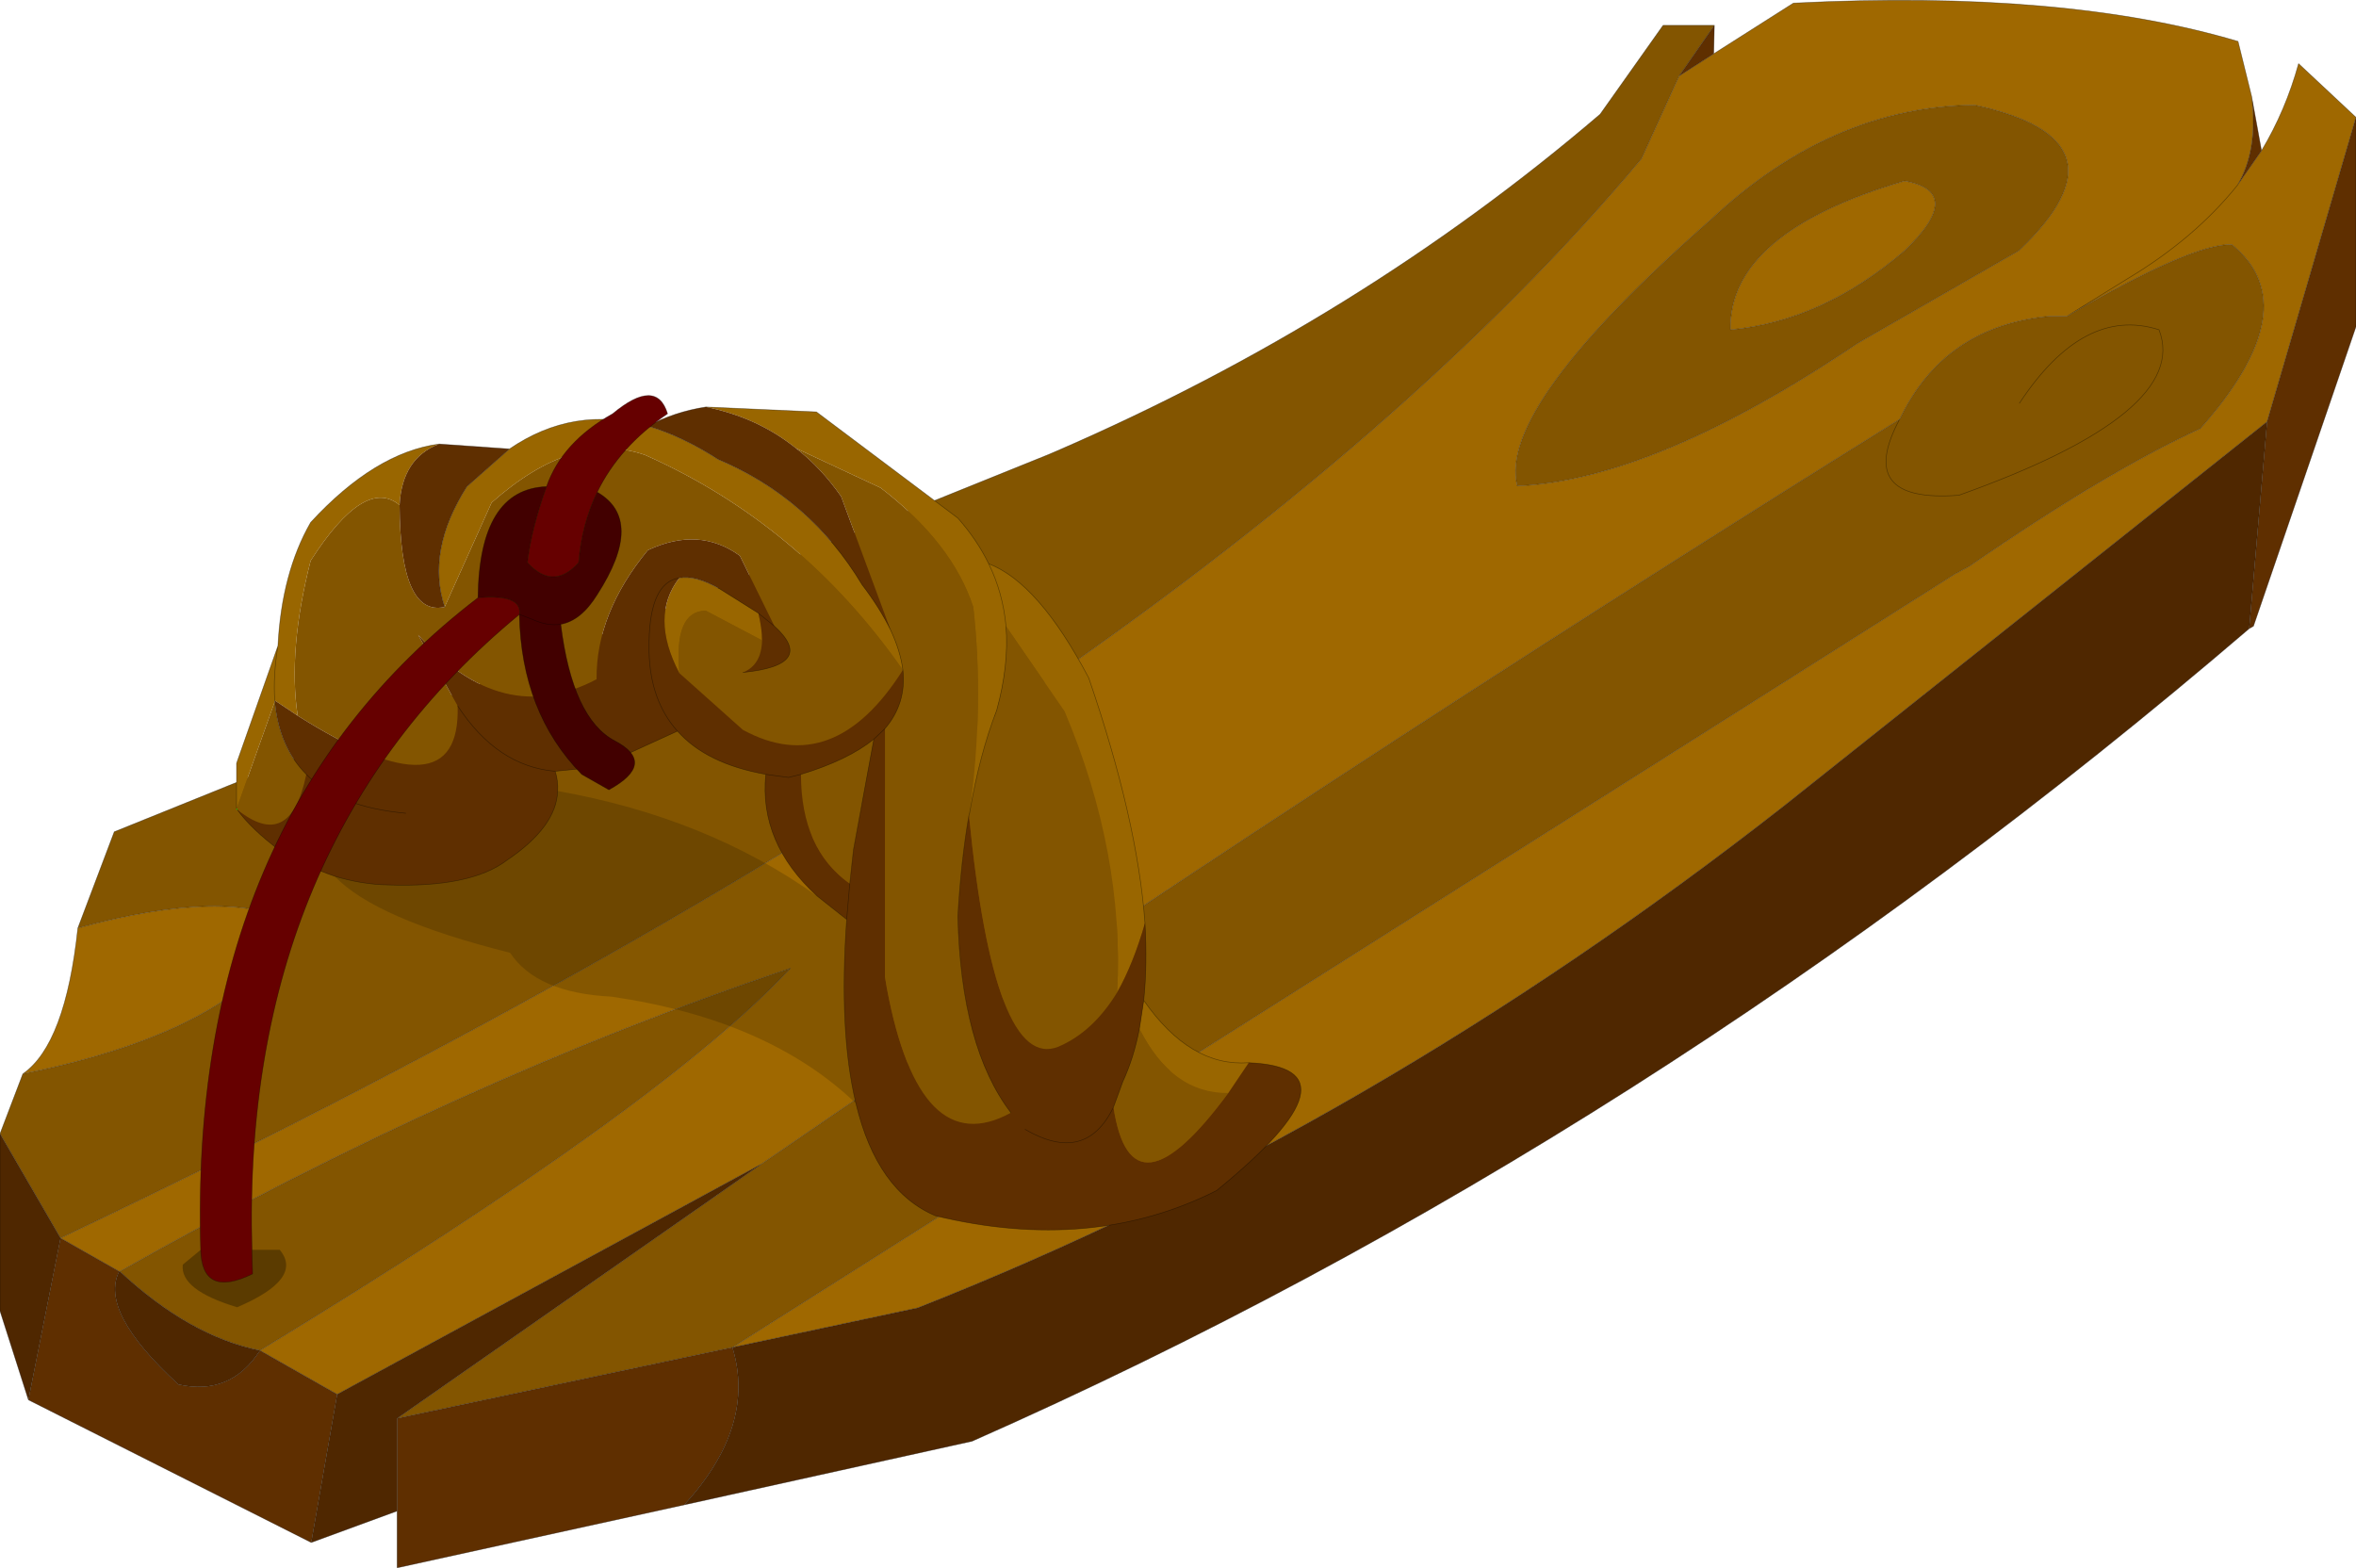 <?xml version="1.0" encoding="UTF-8" standalone="no"?>
<svg xmlns:xlink="http://www.w3.org/1999/xlink" height="126.95px" width="190.75px" xmlns="http://www.w3.org/2000/svg">
  <g transform="matrix(1.0, 0.0, 0.0, 1.0, 95.35, 63.45)">
    <path d="M40.6 -57.3 L37.55 -50.6 Q0.6 -6.45 -90.45 36.8 L-95.35 28.35 -93.5 23.5 Q-75.65 19.9 -71.45 11.35 -76.75 8.35 -89.05 11.7 L-86.1 3.9 -10.45 -26.65 -9.75 -26.95 Q14.8 -37.6 34.2 -54.2 L39.3 -61.4 43.45 -61.4 40.6 -57.3 M-85.65 39.5 Q-58.15 23.95 -31.35 14.95 -41.65 26.05 -74.3 45.9 -80.0 44.75 -85.65 39.5 M-33.7 30.8 Q11.3 -0.15 58.45 -29.5 62.05 -37.05 70.6 -37.85 L72.0 -37.85 Q82.15 -43.75 85.35 -43.65 91.55 -38.6 82.8 -28.75 75.1 -25.2 64.1 -17.6 L62.9 -16.95 -36.05 45.65 -63.2 51.4 -33.7 30.8 M58.85 -43.15 Q63.8 -47.9 58.85 -48.8 44.6 -44.6 44.75 -36.75 52.2 -37.45 58.85 -43.15 M68.15 -30.8 Q73.35 -38.7 79.45 -36.75 82.05 -30.05 63.25 -23.35 54.8 -22.7 58.45 -29.5 54.8 -22.7 63.25 -23.35 82.05 -30.05 79.45 -36.75 73.35 -38.7 68.15 -30.8 M68.1 -43.15 L55.05 -35.65 Q38.65 -24.6 27.5 -24.1 25.85 -30.45 43.2 -45.7 52.9 -54.8 64.5 -54.95 77.6 -52.15 68.1 -43.15" fill="#835500" fill-rule="evenodd" stroke="none"/>
    <path d="M-90.45 36.8 Q0.6 -6.45 37.55 -50.6 L40.6 -57.3 43.4 -59.1 49.85 -63.2 Q71.75 -64.3 85.85 -60.1 L86.95 -55.65 Q87.5 -51.3 85.8 -48.45 82.3 -44.1 76.85 -40.85 L72.0 -37.85 76.85 -40.85 Q82.3 -44.1 85.8 -48.45 L87.75 -51.25 Q89.7 -54.5 90.75 -58.3 L95.4 -53.95 88.2 -29.3 49.1 1.8 Q15.7 27.95 -21.05 42.45 L-36.05 45.65 62.9 -16.95 64.1 -17.6 Q75.1 -25.2 82.8 -28.75 91.55 -38.6 85.35 -43.65 82.15 -43.75 72.0 -37.85 L70.6 -37.85 Q62.05 -37.05 58.45 -29.5 11.3 -0.15 -33.7 30.8 L-68.05 49.45 -74.3 45.9 Q-41.65 26.05 -31.35 14.95 -58.15 23.95 -85.65 39.5 L-85.7 39.5 -90.45 36.8 M-89.05 11.7 Q-76.75 8.35 -71.45 11.35 -75.65 19.9 -93.5 23.5 -90.05 21.1 -89.05 11.7 M58.85 -43.15 Q52.2 -37.45 44.75 -36.75 44.6 -44.6 58.85 -48.8 63.8 -47.9 58.85 -43.15 M68.1 -43.15 Q77.6 -52.15 64.5 -54.95 52.9 -54.8 43.2 -45.7 25.85 -30.45 27.5 -24.1 38.65 -24.6 55.05 -35.65 L68.1 -43.15" fill="#9f6800" fill-rule="evenodd" stroke="none"/>
    <path d="M-90.45 36.8 L-85.7 39.5 Q-87.35 42.75 -80.9 48.65 -76.7 49.6 -74.3 45.9 L-68.05 49.45 -70.15 61.45 -93.05 49.9 -90.45 36.8 M85.8 -48.45 Q87.5 -51.3 86.95 -55.65 L87.75 -51.25 85.8 -48.45 M43.4 -59.1 L40.6 -57.3 43.45 -61.4 43.4 -59.1 M95.4 -53.95 L95.4 -37.0 87.1 -12.75 86.75 -12.55 88.2 -29.3 95.4 -53.95 M-39.95 58.4 L-63.2 63.5 -63.2 58.9 -63.2 51.4 -36.05 45.65 Q-34.1 52.0 -39.95 58.4" fill="#5f2f00" fill-rule="evenodd" stroke="none"/>
    <path d="M-68.05 49.45 L-33.7 30.8 -63.2 51.4 -63.2 58.9 -70.15 61.45 -68.05 49.45 M-95.35 28.35 L-90.45 36.8 -93.05 49.9 -95.35 42.7 -95.35 28.35 M86.75 -12.55 Q38.25 29.0 -16.65 53.25 L-39.95 58.4 Q-34.1 52.0 -36.05 45.65 L-21.05 42.45 Q15.7 27.95 49.1 1.8 L88.2 -29.3 86.75 -12.55 M-74.3 45.9 Q-76.7 49.6 -80.9 48.65 -87.35 42.75 -85.7 39.5 L-85.65 39.5 Q-80.0 44.75 -74.3 45.9" fill="#4f2700" fill-rule="evenodd" stroke="none"/>
    <path d="M40.6 -57.3 L37.55 -50.6 Q0.6 -6.45 -90.45 36.8 L-85.7 39.5 -85.65 39.5 Q-58.15 23.95 -31.35 14.95 -41.65 26.05 -74.3 45.9 L-68.05 49.45 -33.7 30.8 Q11.3 -0.15 58.45 -29.5 62.05 -37.05 70.6 -37.85 L72.0 -37.85 76.85 -40.85 Q82.3 -44.1 85.8 -48.45 87.5 -51.3 86.95 -55.65 L85.85 -60.1 Q71.75 -64.3 49.85 -63.2 L43.4 -59.1 40.6 -57.3 43.45 -61.4 39.3 -61.4 34.2 -54.2 Q14.8 -37.6 -9.75 -26.95 L-10.45 -26.65 -86.1 3.9 -89.05 11.7 Q-76.75 8.35 -71.45 11.35 -75.65 19.9 -93.5 23.5 L-95.35 28.35 -90.45 36.8 -93.05 49.9 -70.15 61.45 -68.05 49.45 M43.45 -61.4 L43.4 -59.1 M87.75 -51.25 Q89.7 -54.5 90.75 -58.3 L95.4 -53.95 95.4 -37.0 87.1 -12.75 86.75 -12.55 Q38.25 29.0 -16.65 53.25 L-39.95 58.4 -63.2 63.5 -63.2 58.9 -70.15 61.45 M58.85 -43.15 Q52.2 -37.45 44.75 -36.75 44.6 -44.6 58.85 -48.8 63.8 -47.9 58.85 -43.15 M-36.05 45.65 L62.9 -16.95 64.1 -17.6 Q75.1 -25.2 82.8 -28.75 91.55 -38.6 85.35 -43.65 82.15 -43.75 72.0 -37.85 M85.8 -48.45 L87.75 -51.25 86.95 -55.65 M95.4 -53.95 L88.2 -29.3 86.75 -12.55 M58.45 -29.5 Q54.8 -22.7 63.25 -23.35 82.05 -30.05 79.45 -36.75 73.35 -38.7 68.15 -30.8 M68.1 -43.15 L55.05 -35.65 Q38.65 -24.6 27.5 -24.1 25.85 -30.45 43.2 -45.7 52.9 -54.8 64.5 -54.95 77.6 -52.15 68.1 -43.15 M-63.2 51.4 L-33.7 30.8 M-63.2 51.4 L-63.2 58.9 M-36.05 45.65 L-63.2 51.4 M-36.05 45.65 Q-34.1 52.0 -39.95 58.4 M88.2 -29.3 L49.1 1.8 Q15.7 27.95 -21.05 42.45 L-36.05 45.65 M-74.3 45.9 Q-76.7 49.6 -80.9 48.65 -87.35 42.75 -85.7 39.5 M-74.3 45.9 Q-80.0 44.75 -85.65 39.5 M-93.05 49.9 L-95.35 42.7 -95.35 28.35 M-93.5 23.5 Q-90.05 21.1 -89.05 11.7" fill="none" stroke="#000000" stroke-linecap="round" stroke-linejoin="round" stroke-opacity="0.4" stroke-width="0.05"/>
    <path d="M-54.1 -27.1 Q-48.9 -30.65 -42.9 -28.95 -40.15 -28.15 -37.2 -26.25 -29.75 -23.1 -25.55 -16.1 -24.1 -14.2 -23.25 -12.45 -22.45 -10.75 -22.25 -9.2 -30.5 -21.0 -43.1 -26.6 -48.9 -28.65 -55.55 -22.75 L-59.35 -14.3 Q-60.85 -18.85 -57.55 -24.05 L-54.1 -27.1 M-38.2 -30.5 L-29.25 -30.1 -17.8 -21.5 Q-16.25 -19.75 -15.3 -17.8 -11.25 -16.25 -7.2 -8.55 -3.25 2.95 -2.65 11.3 -3.6 14.6 -4.9 16.9 -4.3 5.65 -9.15 -5.85 L-13.9 -12.75 Q-13.65 -9.6 -14.65 -5.95 -16.05 -2.35 -16.85 2.4 -15.65 -6.35 -16.55 -14.3 -18.25 -19.5 -24.05 -23.95 L-30.9 -27.15 Q-34.0 -29.65 -38.2 -30.5 M-2.75 17.55 Q1.0 22.95 5.75 22.6 L4.1 25.05 Q-0.45 25.1 -3.1 19.85 L-2.75 17.55 M-76.2 2.05 L-76.2 -1.65 -72.85 -11.15 Q-72.55 -17.05 -70.2 -21.15 -65.0 -26.8 -59.8 -27.5 -62.8 -26.35 -63.0 -22.55 -65.8 -24.9 -70.2 -18.05 -72.05 -10.8 -71.25 -5.5 L-73.05 -6.7 -73.1 -6.7 -73.1 -6.65 -76.2 2.05 M-15.3 -17.8 Q-14.15 -15.45 -13.9 -12.75 -14.15 -15.45 -15.3 -17.8 M-40.35 -16.65 Q-39.05 -16.9 -37.05 -15.75 L-33.95 -13.8 Q-33.65 -12.55 -33.65 -11.6 L-38.2 -14.0 Q-40.8 -14.0 -40.35 -8.95 -42.75 -13.55 -40.35 -16.65 M-73.1 -6.7 Q-73.25 -8.7 -72.85 -11.15 -73.25 -8.7 -73.1 -6.7" fill="#996600" fill-rule="evenodd" stroke="none"/>
    <path d="M-59.35 -14.3 L-55.55 -22.75 Q-48.9 -28.65 -43.1 -26.6 -30.5 -21.0 -22.25 -9.2 -22.45 -10.75 -23.25 -12.45 L-27.25 -23.25 Q-28.85 -25.55 -30.9 -27.15 L-24.05 -23.95 Q-18.25 -19.5 -16.55 -14.3 -15.65 -6.35 -16.85 2.4 -16.05 -2.35 -14.65 -5.95 -13.65 -9.6 -13.9 -12.75 L-9.15 -5.85 Q-4.3 5.65 -4.9 16.9 -6.85 20.1 -9.65 21.3 -14.85 23.4 -16.9 2.55 -17.55 6.3 -17.8 10.75 -17.55 21.35 -13.5 26.65 -20.9 30.7 -23.55 16.55 L-23.7 15.65 -23.7 -4.45 Q-21.95 -6.5 -22.25 -9.2 -27.85 -0.35 -35.2 -4.35 L-40.35 -8.95 Q-40.8 -14.0 -38.2 -14.0 L-33.65 -11.6 Q-33.7 -9.6 -35.2 -9.0 -29.2 -9.6 -32.65 -12.75 L-35.45 -18.45 Q-38.75 -20.85 -42.9 -18.9 -47.1 -13.8 -47.05 -8.45 -54.7 -4.4 -61.5 -12.05 L-58.3 -6.3 Q-58.0 2.85 -71.25 -5.5 -72.05 -10.8 -70.2 -18.05 -65.8 -24.9 -63.0 -22.55 -62.95 -13.5 -59.35 -14.3 M-76.15 2.1 L-76.2 2.05 -73.1 -6.65 Q-72.75 -2.95 -70.55 -0.75 -71.85 5.55 -76.15 2.1 M-16.85 2.4 L-16.9 2.55 -16.85 2.4 M-24.6 -3.6 L-26.25 5.35 -26.55 8.1 Q-30.5 5.3 -30.5 -0.75 -26.7 -1.9 -24.6 -3.6 M-3.1 19.85 Q-0.45 25.1 4.1 25.05 -3.75 35.7 -5.2 26.2 L-4.45 24.15 Q-3.55 22.2 -3.1 19.85" fill="#835500" fill-rule="evenodd" stroke="none"/>
    <path d="M-54.1 -27.1 L-57.55 -24.05 Q-60.85 -18.85 -59.35 -14.3 -62.95 -13.5 -63.0 -22.55 -62.8 -26.35 -59.8 -27.5 L-54.1 -27.1 M-23.25 -12.45 Q-24.1 -14.2 -25.55 -16.1 -29.75 -23.1 -37.2 -26.25 -40.15 -28.15 -42.9 -28.95 -40.75 -30.1 -38.2 -30.5 -34.0 -29.65 -30.9 -27.15 -28.85 -25.55 -27.25 -23.25 L-23.25 -12.45 M-2.65 11.3 Q-2.45 14.65 -2.75 17.55 L-3.1 19.85 Q-3.55 22.2 -4.45 24.15 L-5.2 26.2 Q-7.45 30.85 -12.35 28.0 -7.45 30.85 -5.2 26.2 -3.75 35.7 4.1 25.05 L5.75 22.6 Q15.35 23.0 3.15 32.95 -6.95 38.05 -19.6 35.0 -24.35 33.0 -26.05 25.9 -27.45 20.1 -26.8 11.0 L-26.55 8.1 -26.8 11.0 -29.2 9.1 Q-33.9 4.8 -33.35 -0.75 -38.15 -1.6 -40.5 -4.25 L-46.85 -1.35 -50.4 -1.0 Q-55.1 -1.4 -58.3 -6.3 -55.1 -1.4 -50.4 -1.0 -50.15 -0.2 -50.2 0.6 -50.3 3.5 -54.3 6.2 -57.25 8.45 -64.0 8.2 -66.1 8.15 -68.25 7.5 -70.45 6.75 -72.65 5.45 -75.0 3.7 -76.15 2.1 -71.85 5.55 -70.55 -0.75 -72.75 -2.95 -73.1 -6.65 L-73.1 -6.7 -73.05 -6.7 -71.25 -5.5 Q-58.0 2.85 -58.3 -6.3 L-61.5 -12.05 Q-54.7 -4.4 -47.05 -8.45 -47.1 -13.8 -42.9 -18.9 -38.75 -20.85 -35.45 -18.45 L-32.65 -12.75 -33.95 -13.8 -32.65 -12.75 Q-29.2 -9.6 -35.2 -9.0 -33.7 -9.6 -33.65 -11.6 -33.65 -12.55 -33.95 -13.8 L-37.05 -15.75 Q-39.05 -16.9 -40.35 -16.65 -42.75 -13.55 -40.35 -8.95 L-35.2 -4.35 Q-27.85 -0.35 -22.25 -9.2 -21.95 -6.5 -23.7 -4.45 L-23.7 15.65 -23.55 16.55 Q-20.9 30.7 -13.5 26.65 -17.55 21.35 -17.8 10.75 -17.55 6.3 -16.9 2.55 -14.85 23.4 -9.65 21.3 -6.85 20.1 -4.9 16.9 -3.6 14.6 -2.65 11.3 M-24.6 -3.6 L-23.7 -4.45 -24.6 -3.6 Q-26.7 -1.9 -30.5 -0.75 -30.5 5.3 -26.55 8.1 L-26.25 5.35 -24.6 -3.6 M-40.35 -16.65 Q-42.7 -16.3 -42.8 -11.55 L-42.8 -10.65 Q-42.7 -6.7 -40.5 -4.25 -42.7 -6.7 -42.8 -10.65 L-42.8 -11.55 Q-42.7 -16.3 -40.35 -16.65 M-30.5 -0.75 L-31.5 -0.5 -33.35 -0.75 -31.5 -0.5 -30.5 -0.75 M-62.5 2.4 Q-67.95 1.9 -70.55 -0.75 -67.95 1.9 -62.5 2.4" fill="#5f2f00" fill-rule="evenodd" stroke="none"/>
    <path d="M-26.05 25.9 Q-33.15 19.1 -45.85 17.25 -51.9 16.95 -54.05 13.7 -65.0 10.95 -68.25 7.5 -66.1 8.15 -64.0 8.2 -57.25 8.45 -54.3 6.2 -50.3 3.5 -50.2 0.6 -38.1 2.75 -29.2 9.1 L-26.8 11.0 Q-27.45 20.1 -26.05 25.9" fill="#000000" fill-opacity="0.161" fill-rule="evenodd" stroke="none"/>
    <path d="M-42.9 -28.95 Q-48.9 -30.65 -54.1 -27.1 L-57.55 -24.05 Q-60.85 -18.85 -59.35 -14.3 M-22.25 -9.2 Q-22.45 -10.75 -23.25 -12.45 -24.1 -14.2 -25.55 -16.1 -29.75 -23.1 -37.2 -26.25 -40.15 -28.15 -42.9 -28.95 -40.75 -30.1 -38.2 -30.5 L-29.25 -30.1 -17.8 -21.5 Q-16.25 -19.75 -15.3 -17.8 -11.25 -16.25 -7.2 -8.55 -3.25 2.95 -2.65 11.3 -2.45 14.65 -2.75 17.55 1.0 22.95 5.75 22.6 15.35 23.0 3.15 32.95 -6.95 38.05 -19.6 35.0 -24.35 33.0 -26.05 25.9 -27.45 20.1 -26.8 11.0 L-29.2 9.1 Q-33.9 4.8 -33.35 -0.75 -38.15 -1.6 -40.5 -4.25 -42.7 -6.7 -42.8 -10.65 L-42.8 -11.55 Q-42.7 -16.3 -40.35 -16.65 -39.05 -16.9 -37.05 -15.75 L-33.95 -13.8 -32.65 -12.75 Q-29.2 -9.6 -35.2 -9.0 M-68.25 7.5 Q-70.45 6.75 -72.65 5.45 -75.0 3.7 -76.15 2.1 M-76.2 2.05 L-76.2 -1.65 -72.85 -11.15 Q-72.55 -17.05 -70.2 -21.15 -65.0 -26.8 -59.8 -27.5 L-54.1 -27.1 M-16.85 2.4 Q-16.05 -2.35 -14.65 -5.95 -13.65 -9.6 -13.9 -12.75 -14.15 -15.45 -15.3 -17.8 M-22.25 -9.2 Q-21.95 -6.5 -23.7 -4.45 L-24.6 -3.6 -26.25 5.35 -26.55 8.1 -26.8 11.0 M-13.5 26.65 Q-17.55 21.35 -17.8 10.75 -17.55 6.3 -16.9 2.55 L-16.85 2.4 M-2.75 17.55 L-3.1 19.85 Q-3.55 22.2 -4.45 24.15 L-5.2 26.2 Q-7.45 30.85 -12.35 28.0 M-58.3 -6.3 Q-55.1 -1.4 -50.4 -1.0 L-46.85 -1.35 -40.5 -4.25 M-68.25 7.5 Q-66.1 8.15 -64.0 8.2 -57.25 8.45 -54.3 6.2 -50.3 3.5 -50.2 0.6 -50.15 -0.2 -50.4 -1.0 M-33.35 -0.75 L-31.5 -0.5 -30.5 -0.75 Q-26.7 -1.9 -24.6 -3.6 M-72.85 -11.15 Q-73.25 -8.7 -73.1 -6.7 L-73.1 -6.65 Q-72.75 -2.95 -70.55 -0.75 -67.95 1.9 -62.5 2.4" fill="none" stroke="#000000" stroke-linecap="round" stroke-linejoin="round" stroke-opacity="0.4" stroke-width="0.05"/>
    <path d="M-76.15 2.1 L-76.2 2.05" fill="none" stroke="#00ff00" stroke-linecap="round" stroke-linejoin="round" stroke-width="0.05"/>
    <path d="M-51.1 -24.05 Q-49.85 -27.65 -45.75 -29.95 -42.2 -32.9 -41.3 -29.95 -45.2 -27.3 -47.0 -23.6 -48.25 -21.0 -48.5 -17.9 -50.55 -15.6 -52.65 -17.9 -52.35 -20.55 -51.1 -24.05 M-53.3 -13.7 Q-75.85 4.9 -74.95 37.75 L-74.9 39.7 Q-79.0 41.7 -79.1 37.75 -80.15 2.95 -56.65 -15.05 -53.05 -15.35 -53.3 -13.7" fill="#660000" fill-rule="evenodd" stroke="none"/>
    <path d="M-74.95 37.75 L-72.7 37.75 Q-70.75 40.1 -76.15 42.4 -80.8 41.0 -80.55 38.95 L-79.1 37.75 Q-79.0 41.7 -74.9 39.7 L-74.95 37.75" fill="#000000" fill-opacity="0.302" fill-rule="evenodd" stroke="none"/>
    <path d="M-51.1 -24.05 Q-52.35 -20.55 -52.65 -17.9 -50.55 -15.6 -48.5 -17.9 -48.25 -21.0 -47.0 -23.6 -43.1 -21.35 -47.0 -15.3 -48.3 -13.2 -49.95 -12.9 -49.0 -5.25 -45.55 -3.45 -42.15 -1.65 -46.05 0.5 L-48.25 -0.75 Q-53.15 -5.75 -53.3 -13.7 L-52.25 -13.3 Q-51.05 -12.75 -49.95 -12.9 -51.05 -12.75 -52.25 -13.3 L-53.3 -13.7 Q-53.05 -15.35 -56.65 -15.05 -56.55 -23.85 -51.1 -24.05" fill="#420000" fill-rule="evenodd" stroke="none"/>
    <path d="M-47.0 -23.6 Q-45.2 -27.3 -41.3 -29.95 -42.2 -32.9 -45.75 -29.95 -49.85 -27.65 -51.1 -24.05 -52.35 -20.55 -52.65 -17.9 -50.55 -15.6 -48.5 -17.9 -48.25 -21.0 -47.0 -23.6 -43.1 -21.35 -47.0 -15.3 -48.3 -13.2 -49.95 -12.9 -49.0 -5.25 -45.55 -3.45 -42.15 -1.65 -46.05 0.5 L-48.25 -0.75 Q-53.15 -5.75 -53.3 -13.7 -75.85 4.9 -74.95 37.75 L-74.9 39.7 Q-79.0 41.7 -79.1 37.75 -80.15 2.95 -56.65 -15.05 -56.55 -23.85 -51.1 -24.05 M-49.95 -12.9 Q-51.05 -12.75 -52.25 -13.3 L-53.3 -13.7 Q-53.05 -15.35 -56.65 -15.05" fill="none" stroke="#000000" stroke-linecap="round" stroke-linejoin="round" stroke-opacity="0.4" stroke-width="0.05"/>
  </g>
</svg>
